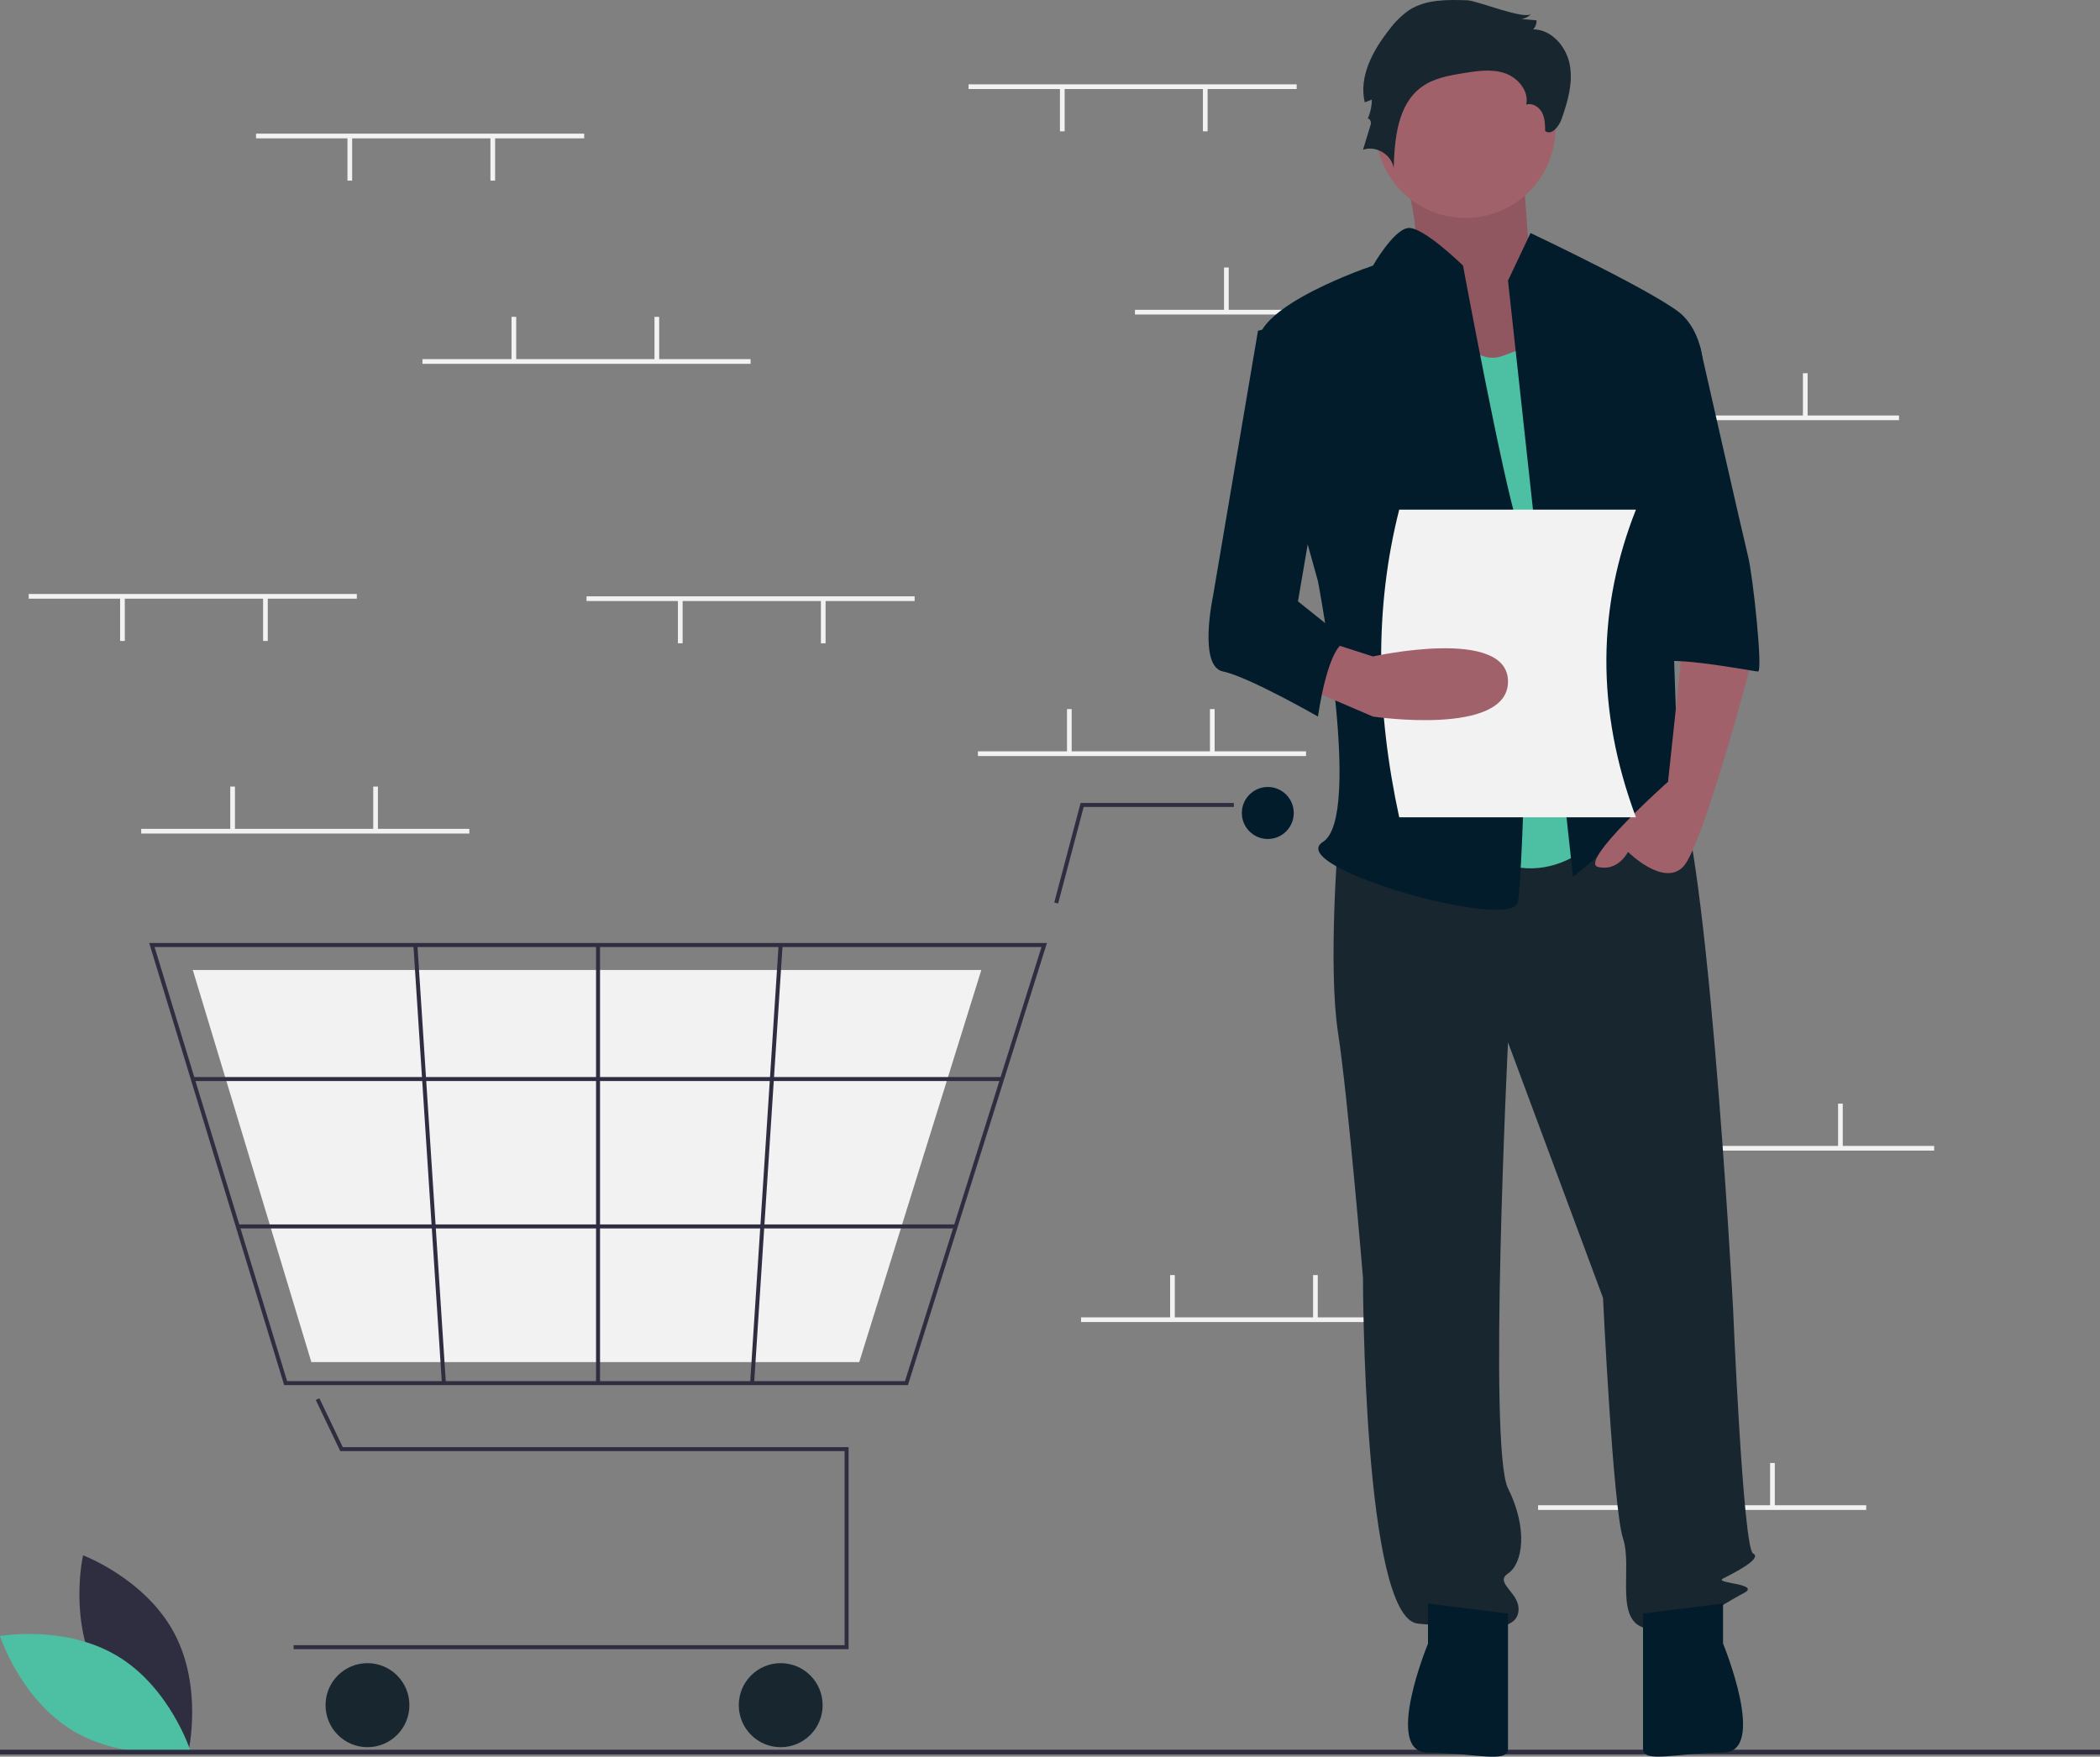 <svg width="251" height="210" viewBox="0 0 251 210" fill="none" xmlns="http://www.w3.org/2000/svg">
<rect x="0" y="0" width="251" height="210" fill="#808080" stroke="none"/>
<g clip-path="url(#clip0_411_11156)">
<path d="M11.663 200.108C15.145 206.579 22.534 209.358 22.534 209.358C22.534 209.358 24.278 201.645 20.797 195.173C17.316 188.702 9.926 185.924 9.926 185.924C9.926 185.924 8.182 193.636 11.663 200.108Z" fill="#2F2E41"/>
<path d="M14.056 197.979C20.342 201.769 22.763 209.298 22.763 209.298C22.763 209.298 14.992 210.681 8.707 206.891C2.421 203.1 0 195.573 0 195.573C0 195.573 7.77 194.189 14.056 197.979Z" fill="#4DBFA3"/>
<path d="M154.984 10.082H115.765V10.643H154.984V10.082Z" fill="#F2F2F2"/>
<path d="M144.338 10.503H143.778V15.697H144.338V10.503Z" fill="#F2F2F2"/>
<path d="M127.251 10.503H126.69V15.697H127.251V10.503Z" fill="#F2F2F2"/>
<path d="M174.873 37.034H135.655V37.596H174.873V37.034Z" fill="#F2F2F2"/>
<path d="M146.86 31.981H146.299V37.175H146.86V31.981Z" fill="#F2F2F2"/>
<path d="M163.948 31.981H163.388V37.175H163.948V31.981Z" fill="#F2F2F2"/>
<path d="M226.978 49.669H187.759V50.23H226.978V49.669Z" fill="#F2F2F2"/>
<path d="M198.965 44.615H198.404V49.809H198.965V44.615Z" fill="#F2F2F2"/>
<path d="M216.053 44.615H215.492V49.809H216.053V44.615Z" fill="#F2F2F2"/>
<path d="M223.056 179.941H183.837V180.502H223.056V179.941Z" fill="#F2F2F2"/>
<path d="M195.043 174.887H194.482V180.082H195.043V174.887Z" fill="#F2F2F2"/>
<path d="M212.131 174.887H211.571V180.082H212.131V174.887Z" fill="#F2F2F2"/>
<path d="M156.104 89.817H116.886V90.379H156.104V89.817Z" fill="#F2F2F2"/>
<path d="M128.091 84.764H127.531V89.958H128.091V84.764Z" fill="#F2F2F2"/>
<path d="M145.179 84.764H144.619V89.958H145.179V84.764Z" fill="#F2F2F2"/>
<path d="M168.43 157.48H129.211V158.042H168.43V157.48Z" fill="#F2F2F2"/>
<path d="M140.417 152.427H139.857V157.621H140.417V152.427Z" fill="#F2F2F2"/>
<path d="M157.505 152.427H156.944V157.621H157.505V152.427Z" fill="#F2F2F2"/>
<path d="M231.18 136.985H191.961V137.546H231.18V136.985Z" fill="#F2F2F2"/>
<path d="M203.167 131.931H202.606V137.125H203.167V131.931Z" fill="#F2F2F2"/>
<path d="M220.255 131.931H219.694V137.125H220.255V131.931Z" fill="#F2F2F2"/>
<path d="M101.425 197.145H35.093V196.668H100.948V173.471H40.67L37.742 167.357L38.172 167.15L40.97 172.993H101.425V197.145Z" fill="#2F2E41"/>
<path d="M43.922 208.863C46.689 208.863 48.933 206.614 48.933 203.841C48.933 201.067 46.689 198.819 43.922 198.819C41.154 198.819 38.911 201.067 38.911 203.841C38.911 206.614 41.154 208.863 43.922 208.863Z" fill="#17262F"/>
<path d="M93.313 208.863C96.08 208.863 98.324 206.614 98.324 203.841C98.324 201.067 96.08 198.819 93.313 198.819C90.546 198.819 88.302 201.067 88.302 203.841C88.302 206.614 90.546 208.863 93.313 208.863Z" fill="#17262F"/>
<path d="M151.532 100.295C153.245 100.295 154.634 98.903 154.634 97.186C154.634 95.469 153.245 94.077 151.532 94.077C149.819 94.077 148.43 95.469 148.43 97.186C148.43 98.903 149.819 100.295 151.532 100.295Z" fill="#021C2B"/>
<path d="M108.52 165.579H33.963L17.83 112.73H125.134L125.036 113.041L108.52 165.579ZM34.316 165.101H108.17L124.483 113.209H18.475L34.316 165.101Z" fill="#2F2E41"/>
<path d="M102.7 162.829H37.214L23.044 115.958H117.292L117.206 116.234L102.7 162.829Z" fill="#F2F2F2"/>
<path d="M126.471 108.008L126.009 107.885L129.158 95.99H147.476V96.467H129.526L126.471 108.008Z" fill="#2F2E41"/>
<path d="M119.771 128.752H23.043V129.23H119.771V128.752Z" fill="#2F2E41"/>
<path d="M114.232 146.372H28.422V146.851H114.232V146.372Z" fill="#2F2E41"/>
<path d="M71.719 112.969H71.242V165.34H71.719V112.969Z" fill="#2F2E41"/>
<path d="M93.063 112.946L89.66 165.323L90.136 165.355L93.54 112.977L93.063 112.946Z" fill="#2F2E41"/>
<path d="M49.887 112.953L49.41 112.984L52.816 165.355L53.292 165.324L49.887 112.953Z" fill="#2F2E41"/>
<path d="M251 209.166H0V209.727H251V209.166Z" fill="#2F2E41"/>
<path d="M166.795 17.372C166.795 17.372 170.89 29.053 168.37 30.851C165.85 32.648 176.875 47.324 176.875 47.324L190.105 43.73L182.86 31.45C182.86 31.45 181.915 19.17 181.915 17.372C181.915 15.575 166.795 17.372 166.795 17.372Z" fill="#A0616A"/>
<path opacity="0.1" d="M166.795 17.372C166.795 17.372 170.89 29.053 168.37 30.851C165.85 32.648 176.875 47.324 176.875 47.324L190.105 43.73L182.86 31.45C182.86 31.45 181.915 19.17 181.915 17.372C181.915 15.575 166.795 17.372 166.795 17.372Z" fill="black"/>
<path d="M159.921 100.639C159.921 100.639 158.726 115.615 159.921 123.403C161.116 131.191 162.91 152.757 162.91 152.757C162.91 152.757 162.91 193.492 169.484 194.091C176.059 194.69 180.841 195.289 181.439 192.893C182.036 190.497 178.45 189.3 180.243 188.101C182.036 186.902 182.634 182.71 180.243 177.917C177.852 173.124 180.243 124.601 180.243 124.601L191.6 155.152C191.6 155.152 192.795 180.312 193.99 183.906C195.186 187.5 192.795 194.09 196.979 194.689C201.163 195.288 205.943 191.694 208.335 190.496C210.727 189.297 204.75 189.298 205.944 188.699C207.139 188.1 210.726 186.302 209.53 185.704C208.334 185.105 207.14 156.351 207.14 156.351C207.14 156.351 203.853 94.949 199.669 92.552C195.484 90.156 192.795 94.284 192.795 94.284L159.921 100.639Z" fill="#17262F"/>
<path d="M170.68 191.694V196.486C170.68 196.486 165.301 209.514 170.68 209.514C176.058 209.514 180.243 210.864 180.243 209.066V192.892L170.68 191.694Z" fill="#021C2B"/>
<path d="M205.945 191.686V196.478C205.945 196.478 211.323 209.505 205.945 209.505C200.566 209.505 196.381 210.855 196.381 209.058V192.884L205.945 191.686Z" fill="#021C2B"/>
<path d="M175.163 26.058C181.105 26.058 185.921 21.231 185.921 15.275C185.921 9.32 181.105 4.493 175.163 4.493C169.221 4.493 164.404 9.32 164.404 15.275C164.404 21.231 169.221 26.058 175.163 26.058Z" fill="#A0616A"/>
<path d="M171.875 35.344C171.875 35.344 174.864 44.328 179.646 42.531L184.427 40.734L192.795 98.243C192.795 98.243 186.22 107.827 176.657 101.836C167.093 95.846 171.875 35.344 171.875 35.344Z" fill="#4DBFA3"/>
<path d="M180.243 33.547L182.932 27.856C182.932 27.856 198.772 35.344 201.164 37.74C203.556 40.136 203.555 43.731 203.555 43.731L199.371 58.707C199.371 58.707 200.566 91.654 200.566 92.852C200.566 94.05 204.75 100.64 201.762 98.243C198.773 95.846 198.176 93.45 195.784 97.045C193.393 100.639 188.013 104.832 188.013 104.832L180.243 33.547Z" fill="#021C2B"/>
<path d="M201.164 76.678L199.371 93.451C199.371 93.451 188.611 103.035 191.002 103.635C193.393 104.235 194.588 101.838 194.588 101.838C194.588 101.838 198.772 106.031 201.163 103.635C203.553 101.238 209.53 78.475 209.53 78.475L201.164 76.678Z" fill="#A0616A"/>
<path d="M175.392 0.036C173.007 -0.048 170.454 -0.091 168.444 1.197C167.519 1.843 166.708 2.64 166.043 3.553C164.084 6.034 162.392 9.157 163.12 12.236L163.965 11.905C163.965 12.727 163.783 13.538 163.432 14.281C163.551 13.934 163.95 14.495 163.843 14.846L162.912 17.906C164.442 17.344 166.346 18.482 166.578 20.099C166.685 16.544 167.053 12.468 169.93 10.386C171.381 9.337 173.217 9.016 174.984 8.732C176.614 8.469 178.323 8.219 179.884 8.757C181.445 9.294 182.775 10.895 182.421 12.511C183.141 12.262 183.946 12.765 184.301 13.44C184.657 14.114 184.676 14.91 184.686 15.673C185.454 16.217 186.327 15.137 186.64 14.249C187.374 12.165 188.026 9.946 187.631 7.771C187.236 5.597 185.467 3.518 183.261 3.511C183.528 3.216 183.671 2.829 183.659 2.43L181.841 2.277C182.303 2.211 182.727 1.987 183.042 1.642C182.311 2.447 176.572 0.079 175.392 0.036Z" fill="#17262F"/>
<path d="M174.864 31.75C174.864 31.75 169.998 26.971 168.247 27.264C166.496 27.557 164.105 31.75 164.105 31.75C164.105 31.75 149.76 36.542 150.358 41.334C150.955 46.127 157.529 69.49 157.529 69.49C157.529 69.49 162.908 97.645 158.127 100.64C153.346 103.635 180.84 111.423 181.438 107.827C182.035 104.232 183.231 68.29 181.438 62.899C179.645 57.508 174.864 31.75 174.864 31.75Z" fill="#021C2B"/>
<path d="M195.784 41.334H203.174C203.174 41.334 208.336 64.098 208.933 66.494C209.531 68.89 210.726 80.272 210.129 80.272C209.531 80.272 197.577 77.876 197.577 79.673L195.784 41.334Z" fill="#021C2B"/>
<path d="M195.533 97.704H167.24C164.479 84.975 164.248 72.676 167.24 60.925H195.533C190.967 72.464 190.682 84.679 195.533 97.704Z" fill="#F2F2F2"/>
<path d="M155.737 82.069L164.105 85.663C164.105 85.663 180.243 88.059 180.243 81.469C180.243 74.88 164.105 78.474 164.105 78.474L158.726 76.751L155.737 82.069Z" fill="#A0616A"/>
<path d="M157.53 37.74L150.359 39.537L144.98 71.286C144.98 71.286 143.187 79.673 146.176 80.271C149.164 80.868 157.532 85.661 157.532 85.661C157.532 85.661 158.727 76.677 161.118 76.677L155.138 71.885L158.724 50.919L157.53 37.74Z" fill="#021C2B"/>
<path d="M56.097 99.082H16.878V99.644H56.097V99.082Z" fill="#F2F2F2"/>
<path d="M28.083 94.029H27.523V99.223H28.083V94.029Z" fill="#F2F2F2"/>
<path d="M45.171 94.029H44.611V99.223H45.171V94.029Z" fill="#F2F2F2"/>
<path d="M69.823 15.977H30.604V16.539H69.823V15.977Z" fill="#F2F2F2"/>
<path d="M59.178 16.399H58.618V21.593H59.178V16.399Z" fill="#F2F2F2"/>
<path d="M42.09 16.399H41.529V21.593H42.09V16.399Z" fill="#F2F2F2"/>
<path d="M109.322 71.287H70.103V71.849H109.322V71.287Z" fill="#F2F2F2"/>
<path d="M98.677 71.708H98.117V76.902H98.677V71.708Z" fill="#F2F2F2"/>
<path d="M81.589 71.708H81.028V76.902H81.589V71.708Z" fill="#F2F2F2"/>
<path d="M42.65 71.006H3.431V71.568H42.65V71.006Z" fill="#F2F2F2"/>
<path d="M32.005 71.427H31.445V76.621H32.005V71.427Z" fill="#F2F2F2"/>
<path d="M14.917 71.427H14.357V76.621H14.917V71.427Z" fill="#F2F2F2"/>
<path d="M89.713 42.93H50.494V43.492H89.713V42.93Z" fill="#F2F2F2"/>
<path d="M61.699 37.877H61.139V43.071H61.699V37.877Z" fill="#F2F2F2"/>
<path d="M78.787 37.877H78.227V43.071H78.787V37.877Z" fill="#F2F2F2"/>
</g>
<defs>
<clipPath id="clip0_411_11156">
<rect width="251" height="210" fill="white"/>
</clipPath>
</defs>
</svg>
